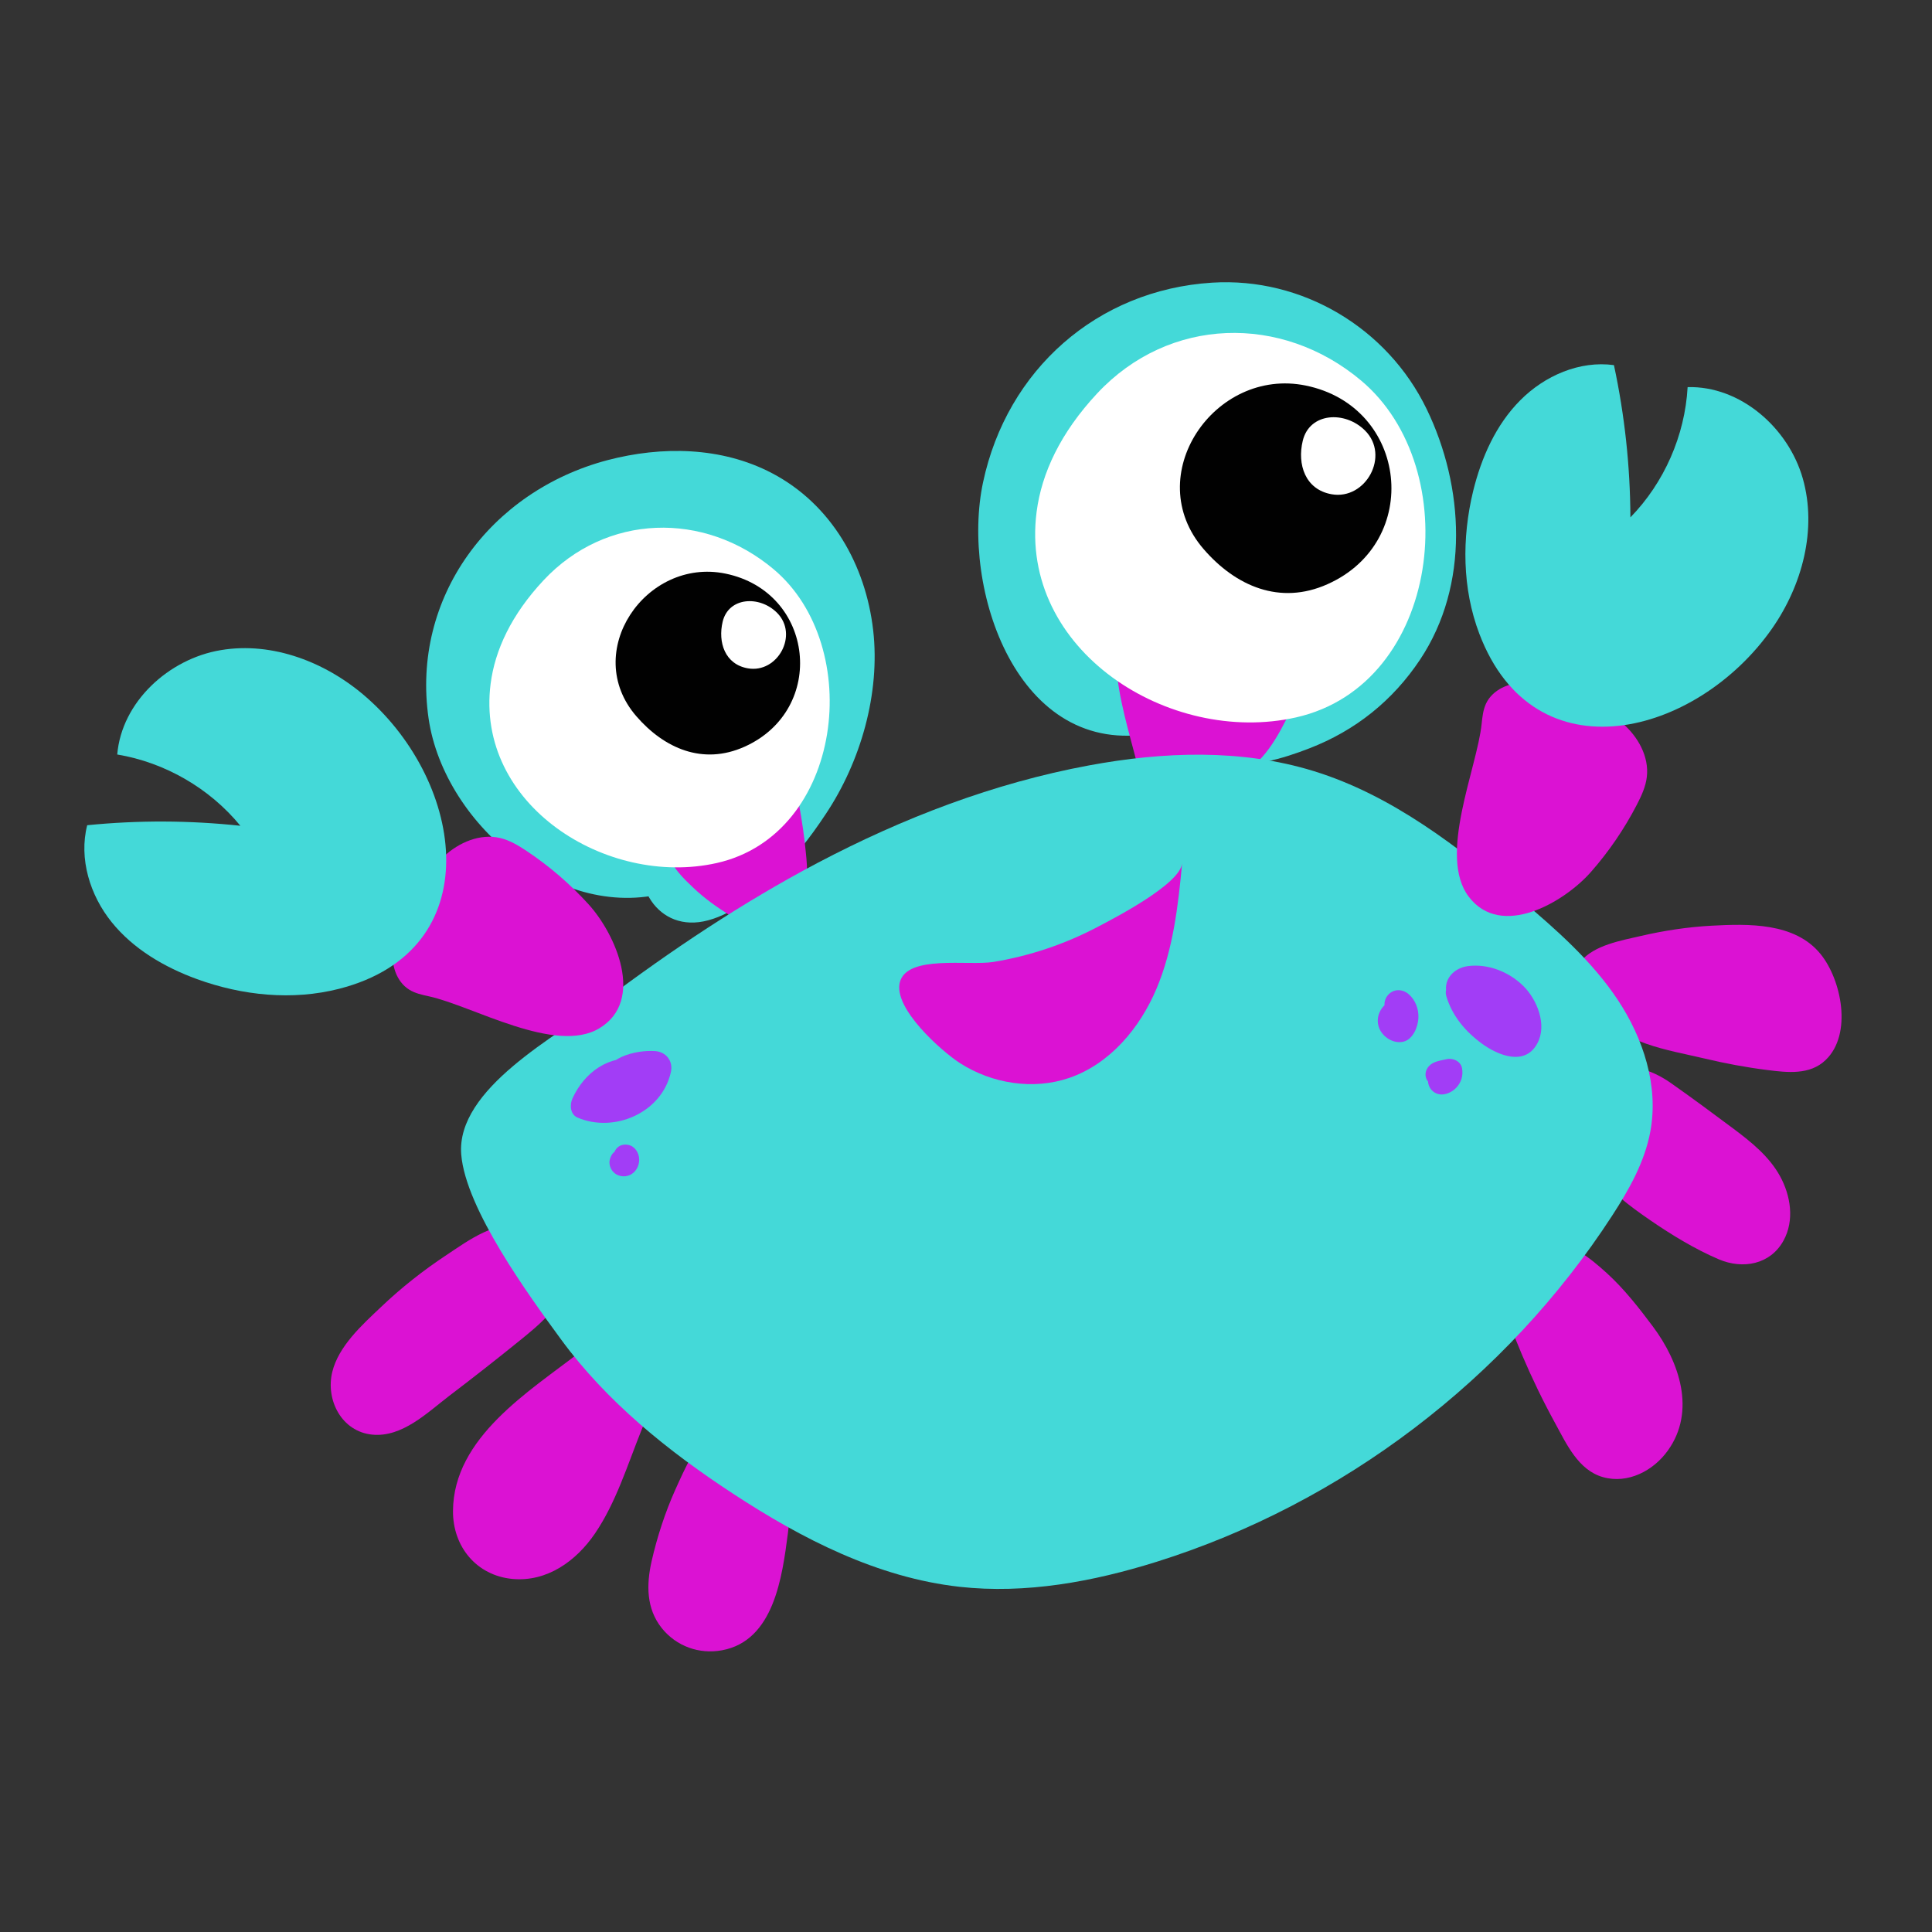 <svg xmlns="http://www.w3.org/2000/svg" xmlns:xlink="http://www.w3.org/1999/xlink" width="1080" zoomAndPan="magnify" viewBox="0 0 810 810" height="1080" preserveAspectRatio="xMidYMid meet" version="1.2"><rect x="0" y="0" width="810" height="810" fill="#333333" stroke="none"/><g id="4070ffd15e"><path style=" stroke:none;fill-rule:nonzero;fill:#44d9d8;fill-opacity:1;" d="M 485.688 291.52 C 471.465 281.094 457.473 269.117 451.582 252.297 C 445.418 234.625 447.355 215.789 453.559 198.27 C 459.332 182.027 472.668 167.844 489.371 162.145 C 498.75 158.93 505.844 157.766 514.836 157.766 C 520.492 157.766 519.797 157.805 524.176 158.656 C 526.152 159.047 528.051 159.586 529.988 160.168 C 530.727 160.363 537.508 163.113 534.371 161.68 C 561.035 173.734 570.414 201.137 567.855 230.246 C 567.312 236.484 568.633 225.98 567.547 232.145 C 567.238 234.004 566.77 235.863 566.305 237.688 C 565.879 239.469 562.547 248.617 564.098 245.09 C 560.066 254.43 557.742 257.145 552.277 262.609 C 548.863 266.059 541.113 271.133 537.547 272.605 C 526.578 277.141 512.043 276.367 503.285 285.125 C 491.773 296.637 496.852 315.125 512.316 319.352 C 523.672 322.488 538.207 317.914 548.902 313.77 C 568.281 306.289 583.902 293.77 595.414 276.484 C 616.148 245.281 613.902 204.043 598.129 171.488 C 581.656 137.457 545.918 116.141 508.207 118.504 C 459.953 121.527 422.203 155.055 412.164 202.145 C 402.668 246.602 426.426 318.266 483.672 307.336 C 491.734 305.785 491.078 295.477 485.688 291.52 Z M 485.688 291.52 "/><path style=" stroke:none;fill-rule:nonzero;fill:#44d9d8;fill-opacity:1;" d="M 283.992 342.023 C 257.633 331.715 232.172 324.352 225.27 295.086 C 218.293 265.555 242.094 244.934 266.938 237.609 C 278.68 234.16 291.434 234.312 300.23 238.422 C 311.742 243.809 319.184 256.211 320.23 270.707 C 321.43 287.684 314.879 303.652 305.965 317.723 C 301.547 324.66 295.695 330.512 289.418 335.785 C 288.176 336.828 283.836 339.621 281.473 341.754 C 279.418 343.418 279.301 343.574 281.043 342.141 C 278.562 343.961 276.781 345.668 274.496 347.488 C 287.555 352.914 300.617 358.301 313.68 363.727 C 313.68 363.613 313.68 363.496 313.68 363.379 C 312.633 367.215 311.586 371.094 310.539 374.93 C 310.852 374.426 311.121 373.961 311.43 373.457 C 322.477 355.086 299.492 328.961 280.617 342.645 C 277.016 345.277 272.789 347.797 270.93 352.141 C 263.41 369.734 275.539 391.594 296.859 385.859 C 308.949 382.602 314.805 375.008 322.555 368.883 C 332.012 361.363 339.609 351.246 346.234 341.25 C 360.887 319.273 369.105 290.59 366.082 264.234 C 362.941 236.832 348.562 211.445 323.68 198.387 C 302.477 187.262 277.48 186.953 254.688 192.922 C 205.621 205.902 172.328 250.477 179.691 301.25 C 186.281 346.441 237.559 389.387 283.992 372.797 C 299.492 367.254 298.797 347.797 283.992 342.023 Z M 283.992 342.023 "/><path style=" stroke:none;fill-rule:nonzero;fill:#44d9d8;fill-opacity:1;" d="M 485.457 300.438 C 492.121 287.492 477.395 270.746 472.008 259.156 C 466.23 246.754 461.117 233.617 460.227 220.207 C 459.41 208.23 461.773 196.602 469.215 187.844 C 480.262 174.82 499.023 168.113 515.57 166.562 C 552.664 163.113 569.289 194.586 562.855 228.035 C 559.641 244.777 551.5 254.16 537.973 261.25 C 521.539 269.855 492.898 265.477 481.309 284.273 C 476.66 291.871 478.324 301.91 484.371 308.148 C 502.859 327.141 543.75 310.434 563.398 299.543 C 586.887 286.523 601.77 262.684 606.148 236.562 C 610.84 208.656 606.578 180.441 588.98 157.766 C 573.051 137.184 547.391 127.535 521.891 127.418 C 472.781 127.188 426.039 160.207 424.18 211.254 C 423.402 232.336 430.961 253.461 440.652 271.871 C 445.188 280.477 452.203 289.66 459.488 296.055 C 465.148 300.863 479.836 311.367 485.457 300.438 Z M 485.457 300.438 "/><path style=" stroke:none;fill-rule:nonzero;fill:#db12d3;fill-opacity:1;" d="M 672.426 415.277 C 665.645 415.625 664.289 415.973 668.434 416.363 C 669.133 416.285 669.828 416.168 670.527 416.09 C 672.039 415.664 673.086 414.812 674.52 414.387 C 678.434 413.184 683.125 412.914 687.156 412.176 C 694.867 410.703 702.695 409.812 710.527 409.348 C 718.625 408.844 726.883 408.457 734.945 409.152 C 740.254 409.617 745.953 410.859 748.316 416.168 C 749.246 418.262 749.594 420.586 749.75 422.836 C 749.867 424.348 749.402 426.129 749.672 427.602 C 749.789 428.223 749.672 428.844 749.363 429.461 C 750.293 428.727 751.223 427.988 752.113 427.293 C 752.035 427.137 742.891 426.672 742.387 426.633 C 738.238 426.09 734.129 425.355 730.023 424.5 C 722.152 422.914 714.363 420.898 706.613 418.805 C 703.008 417.836 699.363 416.906 695.797 415.82 C 694.016 415.277 690.527 414.387 689.324 412.758 C 688.008 417.836 686.652 422.914 685.332 427.949 C 703.047 419.113 724.559 419.773 741.844 429.27 C 742.734 422.484 743.625 415.664 744.516 408.883 C 734.789 411.285 725.176 410.781 715.641 407.758 C 705.68 404.578 695.141 401.711 685.605 407.836 C 676.961 413.379 679.598 429.309 691.188 428.492 C 700.645 427.836 709.906 426.941 717.543 420.898 C 721.184 418.027 719.633 411.984 716.109 409.891 C 708.629 405.434 699.598 405.781 691.188 406.324 C 693.047 413.223 694.906 420.082 696.766 426.98 C 699.402 425.316 702.773 426.98 705.605 427.875 C 710.023 429.27 714.285 430.742 718.859 431.516 C 729.48 433.34 739.945 432.988 750.449 430.43 C 759.672 428.145 761.453 414.617 753.121 410.043 C 728.551 396.594 699.094 396.285 674.133 408.844 C 669.172 411.324 666.73 419.426 670.141 424.035 C 680.102 437.602 698.938 440.082 714.363 443.727 C 723.121 445.82 731.961 447.484 740.914 448.609 C 749.285 449.656 758.82 450.82 765.445 444.383 C 776.727 433.531 772.035 410.703 763.238 399.93 C 752.426 386.711 732.969 387.293 717.543 388.105 C 707.582 388.648 697.621 390.16 687.93 392.41 C 679.906 394.27 668.281 396.246 662.816 403.031 C 660.297 406.129 659.598 410.082 662.195 413.418 C 664.363 416.051 669.25 417.68 672.426 415.277 Z M 672.426 415.277 "/><path style=" stroke:none;fill-rule:nonzero;fill:#db12d3;fill-opacity:1;" d="M 299.105 598.062 C 291.82 605.23 287.285 615.348 283.137 624.535 C 278.836 634.145 275.504 644.379 273.176 654.609 C 270.969 664.414 270.93 674.453 277.48 682.633 C 283.602 690.23 293.137 693.641 302.672 691.895 C 324.492 687.902 327.941 661.043 330.305 643.02 C 331.703 632.324 332.207 620.656 328.797 610.23 C 325.383 599.844 313.988 590.699 302.941 597.172 C 297.324 600.465 296.121 609.418 294.57 615.23 C 292.98 621.121 291.664 627.09 290.465 633.098 C 287.945 645.773 286.16 658.602 284.379 671.43 C 283.641 676.664 285.191 681.82 290.539 683.949 C 295.113 685.773 301.43 684.414 303.797 679.609 C 312.672 661.395 317.98 642.324 319.996 622.168 C 321.16 610.387 300.965 607.52 299.145 619.34 C 296.973 633.293 294.844 647.246 292.672 661.238 C 291.586 668.293 290.27 677.09 298.562 680.383 C 305.27 683.098 313.68 678.367 313.254 670.656 C 312.672 660.891 301.277 658.523 295.812 665.926 C 295.695 666.082 295.578 666.238 295.461 666.391 C 298.215 664.805 300.965 663.215 303.719 661.664 C 303.484 661.664 303.293 661.664 303.059 661.664 C 305.387 662.633 307.672 663.562 309.996 664.531 C 309.844 664.379 309.688 664.262 309.531 664.105 C 310.5 666.469 311.508 668.836 312.477 671.199 C 312.555 673.602 312.902 668.445 313.02 667.867 C 313.332 665.812 313.641 663.797 313.949 661.742 C 314.57 657.672 315.23 653.562 315.852 649.492 C 317.129 641.316 318.367 633.137 319.648 624.961 C 312.711 624.031 305.734 623.062 298.797 622.129 C 297.207 638.293 292.633 654.223 285.5 668.836 C 291.973 671.547 298.445 674.301 304.918 677.012 C 308.098 654.105 311.43 631.16 318.602 609.109 C 316.121 611.59 313.641 614.07 311.199 616.512 C 309.453 617.129 308.836 614.844 308.523 616.047 C 308.293 616.938 309.027 618.293 309.262 619.184 C 309.996 622.48 310.27 625.734 310.309 629.105 C 310.422 636.199 309.492 643.137 308.332 650.113 C 307.168 657.012 306.742 677.902 294.531 673.871 C 282.906 669.996 291.082 649.961 293.371 642.285 C 295.27 635.852 297.363 629.457 299.727 623.176 C 302.246 616.395 305.617 609.766 307.324 602.75 C 308.371 598.102 302.633 594.574 299.105 598.062 Z M 299.105 598.062 "/><path style=" stroke:none;fill-rule:nonzero;fill:#db12d3;fill-opacity:1;" d="M 243.41 566.668 C 222.016 583.293 190.117 602.559 189.922 633.449 C 189.809 648.41 199.77 660.539 214.805 661.973 C 229.379 663.332 241.629 654.418 249.457 642.906 C 258.254 630 263.137 614.031 268.914 599.652 C 271.199 594.031 273.488 588.566 272.945 582.363 C 272.168 573.605 265.387 567.016 256.355 567.598 C 248.719 568.102 241.859 574.031 236.629 579.148 C 230.93 584.691 226.203 591.277 221.82 597.867 C 217.559 604.301 213.566 610.891 209.77 617.598 C 205.777 624.609 199.418 633.332 198.801 641.547 C 198.023 651.859 206.977 659.379 217.055 657.477 C 226.203 655.734 230.969 647.168 235.582 639.922 C 240.426 632.285 244.883 624.418 248.875 616.277 C 250.891 612.207 252.789 608.141 254.574 603.953 C 256.59 599.301 259.031 594.844 258.914 589.691 C 257.324 592.48 255.695 595.27 254.109 598.102 C 254.648 597.828 255.23 597.52 255.773 597.246 C 261.977 594.07 260.543 586.047 255.773 582.559 C 255.23 582.133 254.648 581.746 254.109 581.316 C 250.734 578.836 245.078 579.961 242.324 582.828 C 238.18 587.133 236.59 593.332 234.109 598.68 C 231.668 603.953 229.07 609.145 226.277 614.262 C 223.797 618.797 221.203 623.254 218.449 627.633 C 216.898 630.074 215.348 632.555 213.684 634.961 C 213.332 635.465 212.52 636.355 212.25 636.898 C 211.395 637.672 211.512 637.711 212.559 637.016 C 216.008 644.457 218.488 646.355 220 642.672 C 223.258 638.719 225.27 632.594 227.789 628.137 C 230.66 623.062 233.684 618.062 236.781 613.176 C 242.055 604.883 247.598 596.086 255.543 590.117 C 255.734 589.961 258.68 588.219 258.641 588.102 C 258.605 587.789 249.961 585.27 252.133 583.527 C 251.859 583.723 251.703 586.551 251.473 587.246 C 249.648 592.789 247.168 598.141 245.039 603.566 C 241.125 613.41 238.062 623.992 232.363 632.984 C 228.684 638.797 221.977 644.492 214.574 642.984 C 207.133 641.473 207.441 632.324 209.07 626.551 C 212.055 616.047 219.883 607.711 227.715 600.504 C 232.016 596.551 236.512 592.828 240.891 588.992 C 245.891 584.613 249.574 579.844 253.215 574.34 C 257.75 567.828 248.645 562.598 243.41 566.668 Z M 243.41 566.668 "/><path style=" stroke:none;fill-rule:nonzero;fill:#db12d3;fill-opacity:1;" d="M 643.707 529.07 C 647 535.699 652.66 540.699 657.504 546.164 C 662.078 551.281 666.535 556.551 670.605 562.055 C 676.77 570.426 686.73 582.906 682.156 593.41 C 681.266 595.426 680.371 596.434 678.746 597.363 C 678.512 597.52 678.316 597.559 678.086 597.637 C 679.25 597.207 679.598 599.883 678.164 596.781 C 674.945 589.883 670.488 583.41 667.039 576.59 C 659.832 562.289 653.824 547.52 648.938 532.289 C 645.297 537.055 641.652 541.824 638.008 546.629 C 644.754 546.512 651.652 560.738 655.18 565.969 C 658.746 571.242 662.312 576.473 665.875 581.742 C 667.621 584.301 669.48 586.82 670.914 589.574 C 671.266 590.195 671.496 590.891 671.844 591.512 C 672.777 593.254 671.77 593.875 672.621 591.977 C 676.883 590.23 681.188 588.488 685.449 586.742 C 683.668 586.203 684.133 585.812 683.008 584.457 C 680.566 581.512 678.316 580 674.676 578.684 C 671.922 577.676 667.969 578.758 666.031 580.969 C 656.148 592.324 667.738 605.348 679.363 608.68 C 685.797 610.543 690.992 606.355 693.355 600.734 C 696.727 592.676 693.82 583.758 689.559 576.629 C 684.867 568.723 679.25 561.281 674.094 553.645 C 665.297 540.66 655.914 523.723 637.969 523.957 C 630.918 524.07 624.754 531.164 627.039 538.297 C 633.551 558.449 641.809 578.102 652 596.668 C 656.73 605.309 661.691 616.395 672.078 619.301 C 682.543 622.246 693.203 616.586 699.207 608.215 C 711.184 591.629 704.055 570.93 692.969 556.125 C 687.117 548.297 680.914 540.352 673.668 533.762 C 666.535 527.289 658.668 520.934 648.707 520.273 C 644.016 520.039 641.887 525.43 643.707 529.07 Z M 643.707 529.07 "/><path style=" stroke:none;fill-rule:nonzero;fill:#db12d3;fill-opacity:1;" d="M 668.203 490.66 C 674.676 499.227 683.086 505.547 691.883 511.59 C 700.797 517.715 710.719 523.762 720.641 527.984 C 730.68 532.25 742.191 530.195 747.734 520.156 C 752.426 511.629 750.758 501.242 746.262 493.066 C 741.688 484.77 734.168 478.762 726.727 473.184 C 718.16 466.785 709.52 460.391 700.758 454.23 C 692.27 448.223 681.418 444.461 671.922 450.703 C 663.164 456.438 661.305 468.414 665.297 477.562 C 670.062 488.492 681.73 493.684 691.535 499.188 C 702.969 505.621 714.441 512.055 725.875 518.492 C 734.867 523.566 748.004 512.715 741.105 503.258 C 726.07 482.715 706.418 466.207 682.969 456.09 C 677.465 453.727 671.031 454.461 667.738 460.082 C 664.793 465.121 666.418 472.445 671.73 475.312 C 676.613 477.91 681.574 480.234 687.156 478.531 C 690.141 477.602 691.844 475.121 692.039 472.098 C 692.426 466.281 688.82 461.98 685.219 457.832 C 680.723 463.648 676.227 469.461 671.73 475.312 C 691.535 483.84 709.133 497.02 721.883 514.5 C 726.961 509.422 732.039 504.344 737.113 499.266 C 727.852 494.035 718.551 488.801 709.285 483.57 C 702.078 479.5 693.164 475.973 687.039 470.352 C 685.18 468.648 686.148 469.5 685.41 467.793 C 685.566 468.066 685.527 468.336 685.332 468.57 C 685.645 467.215 685.723 466.941 685.566 467.793 C 685.645 467.754 683.355 470.004 683.242 469.77 C 683.551 470.352 687.387 471.941 688.164 472.445 C 696.34 477.871 704.207 483.918 712.152 489.656 C 717.656 493.609 724.207 497.871 727.465 504.035 C 728.16 505.391 728.82 506.668 729.016 508.219 C 728.898 507.133 729.441 509.848 728.977 508.879 C 728.586 510.195 728.512 510.469 728.82 509.77 C 729.016 509.574 729.207 509.383 729.441 509.227 C 730.449 508.918 730.449 508.684 729.441 508.531 C 728.781 508.375 728.16 508.141 727.578 507.832 C 709.672 500.156 694.055 487.328 675.332 481.438 C 670.41 479.926 664.832 486.203 668.203 490.66 Z M 668.203 490.66 "/><path style=" stroke:none;fill-rule:nonzero;fill:#db12d3;fill-opacity:1;" d="M 220.039 514.809 C 209.148 510.469 196.047 520.312 187.328 526.086 C 177.52 532.559 168.219 539.887 159.73 547.984 C 151.863 555.426 141.98 564.305 139.305 575.195 C 136.438 587.016 143.297 600.23 156.051 601.473 C 168.605 602.711 179.109 592.285 188.336 585.23 C 198.219 577.715 207.984 570.078 217.637 562.25 C 225.773 555.66 237.133 546.707 237.598 535.234 C 237.867 528.488 233.371 522.406 227.016 520.352 C 220.387 518.219 214.148 520.543 208.488 524.109 C 186.746 537.793 166.477 555 150.156 574.883 C 146.707 579.07 145.699 584.691 149.305 589.223 C 152.598 593.332 158.684 594.961 163.375 592.055 C 166.941 589.805 170.543 587.52 173.723 584.727 C 176.746 582.055 178.18 578.758 179.457 575 C 180.465 572.016 178.297 567.676 175 567.172 C 171.047 566.551 167.52 566.125 163.684 567.52 C 159.691 568.992 155.973 571.086 152.328 573.219 C 156.746 578.914 161.125 584.652 165.543 590.348 C 174.305 580.348 183.375 570.812 193.449 562.133 C 198.102 558.102 202.906 554.266 207.906 550.66 C 210.387 548.84 212.945 547.094 215.504 545.391 C 217.055 544.383 218.566 543.336 220.156 542.367 C 220.66 542.055 221.164 541.746 221.707 541.434 C 223.527 540.621 222.52 540.234 218.566 540.273 C 217.637 538.684 216.707 537.094 215.777 535.504 C 216.82 532.055 216.785 531.551 215.582 534.07 C 215.273 534.574 214.961 535.039 214.652 535.543 C 213.836 536.707 212.867 537.754 211.859 538.762 C 209.379 541.281 206.629 543.566 203.914 545.816 C 197.637 550.969 191.32 556.008 184.926 561.008 C 178.992 565.66 172.984 570.195 166.941 574.73 C 166.512 575.039 158.18 580.543 158.141 580.348 C 158.102 580 159.227 581.238 159.848 580.891 C 159.07 581.277 160.543 578.953 160.699 578.605 C 161.359 577.285 162.289 576.203 163.18 575.078 C 165.508 572.25 168.141 569.574 170.699 566.977 C 175.934 561.668 181.438 556.668 187.289 552.016 C 192.906 547.559 198.875 543.566 204.961 539.809 C 211.086 536.047 218.332 533.297 223.488 528.219 C 228.219 523.605 225.426 516.941 220.039 514.809 Z M 220.039 514.809 "/><path style=" stroke:none;fill-rule:nonzero;fill:#db12d3;fill-opacity:1;" d="M 467.938 277.918 C 468.676 292.375 473.441 307.141 476.969 321.133 C 478.828 328.496 490.535 328.844 492.238 321.133 C 494.527 310.512 495.805 300.125 495.574 289.234 C 490.262 290.668 484.992 292.102 479.68 293.535 C 481.734 297.336 482.125 300.977 481.656 305.203 C 480.844 312.527 491.773 316.793 496.426 311.328 C 501.191 305.707 503.594 299.895 504.41 292.605 C 498.594 292.605 492.742 292.605 486.93 292.605 C 487.59 300.359 487.551 308.109 486.27 315.785 C 485.613 319.738 486.695 323.691 490.34 325.824 C 493.52 327.684 498.633 327.449 501.113 324.426 C 507.625 316.52 513.012 308.109 517.043 298.691 C 511.465 297.18 505.844 295.668 500.262 294.156 C 499.602 302.023 497.473 309.582 494.449 316.871 C 492.742 320.977 495.961 326.094 499.719 327.605 C 504.215 329.426 508.324 327.645 511.074 323.883 C 518.207 314.234 525.262 304.543 532.355 294.855 C 526.812 292.527 521.23 290.164 515.688 287.84 C 513.672 298.227 509.176 307.336 501.773 314.93 C 506.074 319.234 510.379 323.535 514.68 327.84 C 522.395 318.227 530.609 309.117 539.332 300.438 C 534.562 296.754 529.797 293.07 525.027 289.391 C 520.34 299.039 512.547 307.449 509.293 317.684 C 507.355 323.73 514.098 327.141 518.945 325.086 C 529.562 320.59 535.957 308.457 540.766 298.574 C 545.145 289.582 534.137 279.895 526.461 287.527 C 517.742 296.211 509.527 305.32 501.812 314.93 C 498.75 318.77 498.055 324.078 501.812 327.84 C 505.262 331.289 511.27 331.363 514.719 327.84 C 524.176 318.148 530.766 306.016 533.324 292.684 C 535.34 282.258 522.781 277.297 516.656 285.668 C 509.562 295.359 502.473 305.008 495.418 314.699 C 500.961 317.023 506.504 319.387 512.043 321.715 C 515.648 312.84 517.586 303.691 518.324 294.156 C 518.672 289.738 514.641 285.785 510.531 285.32 C 505.727 284.738 502.434 287.492 500.648 291.754 C 497.664 298.926 493.48 305.824 488.598 311.871 C 493.559 314.738 498.52 317.645 503.48 320.512 C 504.914 311.172 505.379 301.984 504.449 292.605 C 503.324 281.406 488.055 281.367 486.969 292.605 C 486.734 294.973 485.766 297.297 484.254 299.117 C 489.176 301.172 494.098 303.188 499.023 305.242 C 499.719 298.109 498.016 291.172 494.488 284.973 C 490.379 277.762 478.324 280.746 478.598 289.273 C 478.906 298.422 478.598 307.918 477.047 316.984 C 482.125 316.984 487.199 316.984 492.316 316.984 C 488.168 303.188 484.719 288.109 477.938 275.32 C 475.418 270.668 467.703 272.684 467.938 277.918 Z M 467.938 277.918 "/><path style=" stroke:none;fill-rule:nonzero;fill:#db12d3;fill-opacity:1;" d="M 280.426 357.875 C 281.16 363.223 286.859 368.574 290.617 372.141 C 295.27 376.559 300.617 380.434 306.121 383.766 C 313.641 388.34 322.711 377.254 315.734 371.324 C 310.348 366.789 305.387 361.945 300.734 356.676 C 296.742 360.668 292.789 364.621 288.797 368.613 C 295.309 375.551 303.836 380.277 313.254 381.789 C 321.586 383.145 327.516 374.23 321.586 367.488 C 320.344 366.055 319.262 364.504 318.523 362.719 C 318.137 361.676 317.828 360.59 317.594 359.504 C 317.516 357.758 317.09 358.07 316.316 360.512 C 315.035 361.246 313.758 361.984 312.477 362.719 C 312.867 362.645 313.254 362.566 313.641 362.488 C 312.09 362.488 310.578 362.488 309.027 362.488 C 309.414 362.605 309.766 362.719 310.152 362.875 C 308.875 362.141 307.594 361.402 306.316 360.668 C 309.57 363.188 311.355 368.805 313.293 372.41 C 317.789 380.664 328.797 376.016 329.57 367.992 C 330.461 359.27 330.773 350.551 330.539 341.789 C 324.766 342.566 318.949 343.34 313.176 344.156 C 314.805 350.781 316.391 357.449 318.02 364.078 C 323.758 362.488 329.453 360.938 335.191 359.348 C 333.254 353.418 333.176 348.031 334.996 342.062 C 329.262 342.062 323.484 342.062 317.75 342.062 C 318.797 347.836 319.609 353.613 320.074 359.465 C 320.539 365.473 320.5 371.637 323.641 376.984 C 326.277 381.441 333.176 381.633 335.734 376.984 C 339.105 370.898 338.523 364.191 337.863 357.488 C 337.207 350.746 336.238 344 334.996 337.332 C 333.289 328.227 320.113 329.426 317.75 337.332 C 315.074 346.133 315.113 355.395 318.02 364.117 C 321.625 374.93 337.941 370.59 335.191 359.387 C 333.523 352.758 331.895 346.133 330.23 339.504 C 327.824 329.891 312.555 331.828 312.867 341.867 C 313.137 350.629 312.867 359.348 312.09 368.07 C 317.516 366.598 322.941 365.125 328.367 363.652 C 325.578 358.613 323.137 352.41 318.68 348.613 C 314.105 344.699 307.438 344.699 303.176 349.117 C 295.035 357.527 303.176 372.797 309.414 379.695 C 312.207 374.93 314.957 370.16 317.75 365.395 C 310.965 364.387 305.422 361.75 300.656 356.789 C 293.098 348.883 281.508 360.703 288.719 368.727 C 293.875 374.465 299.727 379.465 306.043 383.883 C 308.719 379.309 311.391 374.773 314.027 370.199 C 308.758 367.605 303.641 364.812 298.602 361.789 C 294.34 359.23 289.262 354.734 284.301 354.039 C 281.781 353.574 280.074 355.277 280.426 357.875 Z M 280.426 357.875 "/><path style=" stroke:none;fill-rule:nonzero;fill:#db12d3;fill-opacity:1;" d="M 329.297 374.773 C 325.578 367.719 320.656 361.324 317.129 354.156 C 313.602 347.023 312.012 339.812 310.5 332.023 C 308.176 320.242 288.562 322.762 289.379 334.891 C 290.734 354.734 301.898 377.68 321.082 385.434 C 327.398 387.992 331.973 379.812 329.297 374.773 Z M 329.297 374.773 "/><path style=" stroke:none;fill-rule:nonzero;fill:#44d9d8;fill-opacity:1;" d="M 456.582 320.898 C 487.742 315.125 520.418 313.922 550.727 323.266 C 583.594 333.379 611.5 355.125 637.777 377.332 C 652.621 389.891 667.426 402.914 678.203 419.113 C 688.977 435.316 695.449 455.199 691.922 474.344 C 689.559 487.137 683.008 498.723 675.914 509.652 C 631.535 578.102 562.781 630.348 484.992 654.766 C 458.285 663.137 430.07 668.367 402.242 665.27 C 367.941 661.43 336.238 645.191 307.398 626.277 C 280.309 608.566 254.379 587.75 235.156 561.473 C 221.938 543.41 195.234 506.941 193.375 484.035 C 191.125 456.359 233.797 434.191 252.906 419.812 C 281.434 398.379 311.199 378.418 342.824 361.75 C 378.598 342.914 416.738 328.266 456.582 320.898 Z M 456.582 320.898 "/><path style=" stroke:none;fill-rule:nonzero;fill:#db12d3;fill-opacity:1;" d="M 621.188 303.422 C 621.5 300.512 621.809 297.566 623.047 294.934 C 625.801 289.117 632.699 286.172 639.133 286.211 C 645.566 286.25 651.73 288.691 657.699 291.133 C 665.645 294.352 673.746 297.645 680.219 303.227 C 686.73 308.809 691.418 317.18 690.449 325.668 C 689.984 329.777 688.203 333.613 686.301 337.297 C 681.031 347.488 674.52 357.062 666.922 365.668 C 655.801 378.262 629.406 393.805 615.801 375.977 C 602.699 358.844 619.328 321.984 621.188 303.422 Z M 621.188 303.422 "/><path style=" stroke:none;fill-rule:nonzero;fill:#a23df6;fill-opacity:1;" d="M 606.344 417.562 C 608.824 425.898 614.289 432.406 621.266 437.523 C 628.047 442.484 639.367 447.137 644.559 437.406 C 648.707 429.656 644.441 419.074 638.668 413.379 C 632.66 407.449 623.902 403.961 615.453 405.043 C 608.668 405.898 603.785 412.215 607.508 418.922 C 608.668 421.012 610.066 422.602 612.312 423.57 C 621.613 427.562 629.598 417.758 623.047 409.656 C 622.816 409.387 622.582 409.074 622.352 408.805 C 623.125 410.16 623.902 411.477 624.715 412.836 C 624.598 412.484 624.484 412.176 624.328 411.828 C 622.195 415.586 620.027 419.387 617.895 423.145 C 620.141 422.836 622.973 423.957 624.754 425.277 C 625.957 426.168 627.234 427.445 628.047 428.688 C 628.398 429.23 628.746 429.812 629.055 430.395 C 629.484 432.602 629.832 432.176 630.141 429.23 C 631.344 428.531 632.543 427.836 633.746 427.137 C 634.52 426.941 630.957 425.43 630.336 425.121 C 628.32 424.074 626.344 422.875 624.52 421.477 C 621.109 418.883 618.086 415.586 615.18 412.449 C 611.613 408.492 604.871 412.523 606.344 417.562 Z M 606.344 417.562 "/><path style=" stroke:none;fill-rule:nonzero;fill:#a23df6;fill-opacity:1;" d="M 588.785 422.02 C 588.746 421.906 588.672 421.789 588.633 421.672 C 587.625 419.426 584.25 418.844 582.312 420.004 C 578.711 422.215 576.73 426.402 578.051 430.547 C 579.367 434.656 584.25 437.871 588.594 436.672 C 592.508 435.586 594.523 430.395 594.676 426.75 C 594.832 423.066 593.438 419.27 590.609 416.828 C 587.934 414.5 584.02 414.465 581.695 417.449 C 579.484 420.277 580.336 424.309 583.359 426.207 C 584.137 426.672 583.555 426.129 583.398 426.207 C 583.594 426.129 583.941 426.941 583.477 426.207 C 583.672 426.477 583.824 426.789 583.98 427.098 C 583.594 426.207 583.941 427.602 583.902 426.98 C 583.863 426.402 583.902 427.445 583.902 427.523 C 583.902 428.379 584.098 426.828 583.902 427.641 C 583.863 427.719 583.594 428.648 583.746 428.223 C 583.902 427.758 583.129 428.844 583.672 428.262 C 584.871 427.758 586.035 427.293 587.234 426.789 C 585.336 427.02 587.312 426.789 587.043 427.02 C 586.73 427.332 586.965 426.207 586.926 427.098 C 586.926 427.484 587.352 427.641 586.926 427.949 C 588.555 426.789 589.676 424.812 589.059 422.758 C 589.02 422.523 588.941 422.293 588.785 422.02 Z M 588.785 422.02 "/><path style=" stroke:none;fill-rule:nonzero;fill:#a23df6;fill-opacity:1;" d="M 604.445 446.555 C 598.438 446.594 596.5 455.277 601.652 458.145 C 604.523 459.77 608.09 458.414 610.297 456.285 C 612.621 453.996 613.59 450.895 612.934 447.719 C 612.352 444.887 609.094 443.453 606.5 444.074 C 603.941 444.656 600.84 444.965 599.02 447.059 C 596.5 449.965 597.625 453.84 601.148 455.16 C 603.746 456.129 606.73 454.848 609.25 454.152 C 607.117 452.949 604.949 451.711 602.816 450.508 C 603.09 451.672 602.391 449.5 602.855 450.586 C 602.855 451.051 602.855 451.09 602.895 450.664 C 602.895 450.391 603.012 450.121 603.203 449.926 C 602.816 450.664 603.555 449.695 603.164 450.043 C 602.934 450.277 603.012 450.238 603.398 449.926 C 603.012 450.16 602.973 450.16 603.281 450.043 C 603.203 449.887 605.801 450.082 606.5 450.742 C 607.043 451.246 607.273 451.824 607.312 452.562 C 607.273 451.863 607.082 453.375 606.965 453.57 C 606.652 454.074 604.676 454.926 605.531 454.773 C 607.547 454.422 608.785 452.059 608.516 450.199 C 608.203 448.145 606.539 446.516 604.445 446.555 Z M 604.445 446.555 "/><path style=" stroke:none;fill-rule:nonzero;fill:#a23df6;fill-opacity:1;" d="M 267.633 444.27 C 255.465 441.863 244.922 449.695 240 460.547 C 238.836 463.145 238.992 467.176 242.094 468.531 C 257.48 475.16 277.555 466.516 281.277 449.422 C 282.285 444.812 279.223 440.973 274.609 440.664 C 266.703 440.121 252.789 443.375 252.867 453.336 C 252.906 456.711 255.504 458.801 258.641 459.113 C 261.938 459.422 263.992 457.719 266.703 456.207 C 269.223 454.809 271.703 454.383 274.609 454.461 C 272.402 451.555 270.152 448.648 267.945 445.703 C 266.16 455.781 256.277 461.633 246.59 457.832 C 247.945 460.238 249.301 462.641 250.656 465.004 C 253.68 457.68 261.473 452.797 268.293 449.461 C 270.465 448.414 270 444.734 267.633 444.27 Z M 267.633 444.27 "/><path style=" stroke:none;fill-rule:nonzero;fill:#a23df6;fill-opacity:1;" d="M 248.293 457.793 C 247.789 459.305 248.023 461.129 248.797 462.523 C 249.805 464.266 251.664 465.352 253.68 465.391 C 256.473 465.43 258.719 463.414 258.875 460.586 C 258.914 459.422 258.332 458.027 257.48 457.254 C 256.859 456.672 256.121 456.246 255.309 456.012 C 255.191 455.973 255.078 455.973 255 455.934 C 255.387 456.09 255.773 456.246 256.16 456.438 C 256.086 456.398 256.047 456.359 255.969 456.32 C 256.277 456.594 256.625 456.824 256.938 457.098 C 256.82 457.02 256.703 456.902 256.625 456.785 C 256.898 457.137 257.129 457.445 257.402 457.793 C 257.324 457.68 257.285 457.602 257.207 457.484 C 257.363 457.871 257.52 458.262 257.711 458.648 C 257.672 458.57 257.672 458.492 257.672 458.414 C 257.711 458.84 257.789 459.27 257.828 459.695 C 257.828 459.578 257.828 459.461 257.828 459.344 C 257.789 459.77 257.711 460.199 257.672 460.625 C 257.672 460.547 257.711 460.469 257.711 460.391 C 258.023 459.152 257.867 457.758 257.207 456.633 C 256.625 455.625 255.465 454.656 254.301 454.383 C 253.062 454.113 251.664 454.152 250.543 454.887 C 249.418 455.586 248.68 456.516 248.293 457.793 Z M 248.293 457.793 "/><path style=" stroke:none;fill-rule:nonzero;fill:#a23df6;fill-opacity:1;" d="M 256.473 484.188 C 256.121 484.77 255.812 485.43 255.734 486.09 C 256.121 485.469 256.473 484.809 256.859 484.188 C 255.152 485.66 255.23 488.219 256.199 490.043 C 256.664 490.973 257.52 491.863 258.41 492.367 C 260.812 493.723 263.797 493.375 265.773 491.477 C 267.207 490.121 267.984 488.18 267.984 486.203 C 267.984 483.453 266.277 480.586 263.41 480.004 C 261.434 479.617 259.574 480.121 258.293 481.746 C 257.168 483.219 256.859 485.508 257.906 487.137 C 257.984 487.25 258.023 487.328 258.062 487.445 C 257.906 487.059 257.711 486.633 257.559 486.242 C 257.789 486.902 258.062 487.523 258.332 488.18 C 258.176 487.754 257.984 487.367 257.828 486.941 C 257.906 487.172 257.945 487.367 257.984 487.602 C 257.906 487.137 257.867 486.707 257.789 486.242 C 257.828 486.516 257.828 486.785 257.789 487.059 C 257.867 486.633 257.906 486.164 257.984 485.738 C 257.945 485.973 257.906 486.164 257.789 486.359 C 257.945 485.973 258.137 485.586 258.293 485.195 C 258.215 485.312 258.176 485.43 258.102 485.508 C 258.371 485.195 258.605 484.848 258.875 484.539 C 258.797 484.656 258.719 484.73 258.605 484.809 C 258.914 484.578 259.262 484.305 259.574 484.074 C 259.457 484.152 259.379 484.188 259.262 484.266 C 259.648 484.113 260.039 483.957 260.387 483.801 C 260.309 483.84 260.23 483.84 260.113 483.879 C 260.543 483.84 260.969 483.762 261.395 483.723 C 261.238 483.723 261.121 483.762 260.969 483.723 C 261.395 483.762 261.781 483.84 262.207 483.879 C 262.094 483.84 261.977 483.84 261.82 483.801 C 262.207 483.957 262.559 484.113 262.945 484.266 C 262.48 484.035 262.672 483.879 263.449 484.73 C 263.023 484.266 264.223 485.777 263.836 485.234 C 262.828 483.801 261.59 483.105 259.844 482.949 C 260.852 483.375 261.898 483.801 262.906 484.227 C 263.836 485.391 263.488 485.004 263.293 484.691 C 263.023 484.188 263.68 485.738 263.488 485.195 C 262.984 483.723 261.82 482.641 260.27 482.406 C 258.797 482.098 257.246 482.832 256.473 484.188 Z M 256.473 484.188 "/><path style=" stroke:none;fill-rule:nonzero;fill:#44d9d8;fill-opacity:1;" d="M 620.219 265.707 C 613.012 246.754 612.855 225.594 617.621 205.902 C 621.07 191.836 627.156 178.074 637.391 167.805 C 647.582 157.535 662.273 151.102 676.652 153.078 C 681.148 174.043 683.473 195.477 683.551 216.91 C 697.734 202.379 706.418 182.57 707.543 162.301 C 729.672 161.719 749.789 179.355 755.836 200.633 C 761.883 221.91 755.602 245.398 742.93 263.539 C 711.496 308.496 643.32 326.598 620.219 265.707 Z M 620.219 265.707 "/><path style=" stroke:none;fill-rule:nonzero;fill:#db12d3;fill-opacity:1;" d="M 179.848 417.719 C 177.016 417.098 174.07 416.477 171.59 414.93 C 166.125 411.555 163.957 404.387 164.691 397.953 C 165.43 391.559 168.566 385.703 171.629 380.047 C 175.699 372.527 179.887 364.852 186.164 359 C 192.441 353.148 201.281 349.387 209.613 351.324 C 213.645 352.254 217.25 354.426 220.699 356.715 C 230.27 363.07 239.031 370.629 246.742 379.117 C 258.062 391.559 270.543 419.5 251.316 431.09 C 232.867 442.254 198.102 421.672 179.848 417.719 Z M 179.848 417.719 "/><path style=" stroke:none;fill-rule:nonzero;fill:#44d9d8;fill-opacity:1;" d="M 142.25 414.539 C 122.641 419.578 101.555 417.41 82.523 410.473 C 68.922 405.508 55.938 397.914 46.828 386.633 C 37.719 375.355 32.992 360.008 36.559 345.977 C 57.914 343.844 79.461 343.922 100.781 346.211 C 87.91 330.512 69.191 319.66 49.152 316.328 C 51.012 294.273 70.742 276.211 92.562 272.57 C 114.383 268.887 137.02 277.762 153.645 292.375 C 194.922 328.535 205.312 398.34 142.25 414.539 Z M 142.25 414.539 "/><path style=" stroke:none;fill-rule:nonzero;fill:#ffffff;fill-opacity:1;" d="M 205.699 286.637 C 199.148 337.332 254.34 372.176 300.5 361.828 C 353.602 349.891 362.785 270.863 324.301 238.617 C 295.23 214.238 254.145 215.246 227.906 243.266 C 214.379 257.723 207.52 272.531 205.699 286.637 Z M 205.699 286.637 "/><path style=" stroke:none;fill-rule:nonzero;fill:#010101;fill-opacity:1;" d="M 312.051 313.109 C 346.895 297.566 341.625 248.152 304.105 240.477 C 270.734 233.656 243.488 273.461 266.82 300.32 C 278.523 313.809 294.648 320.863 312.051 313.109 Z M 312.051 313.109 "/><path style=" stroke:none;fill-rule:nonzero;fill:#ffffff;fill-opacity:1;" d="M 313.562 280.203 C 326.004 282.375 334.957 266.133 325.773 256.91 C 318.406 249.547 305.461 250.32 302.98 260.633 C 300.926 269.273 303.91 278.539 313.562 280.203 Z M 313.562 280.203 "/><path style=" stroke:none;fill-rule:nonzero;fill:#ffffff;fill-opacity:1;" d="M 434.605 214.586 C 427.086 272.723 490.379 312.684 543.324 300.785 C 604.25 287.102 614.715 196.484 570.609 159.512 C 537.277 131.566 490.184 132.691 460.07 164.859 C 444.566 181.449 436.699 198.422 434.605 214.586 Z M 434.605 214.586 "/><path style=" stroke:none;fill-rule:nonzero;fill:#010101;fill-opacity:1;" d="M 556.539 244.934 C 596.5 227.145 590.453 170.441 547.43 161.641 C 509.176 153.812 477.938 199.469 504.68 230.281 C 518.09 245.746 536.617 253.848 556.539 244.934 Z M 556.539 244.934 "/><path style=" stroke:none;fill-rule:nonzero;fill:#ffffff;fill-opacity:1;" d="M 558.32 207.223 C 572.586 209.703 582.855 191.059 572.312 180.516 C 563.863 172.066 549.02 172.961 546.191 184.781 C 543.789 194.664 547.199 205.285 558.32 207.223 Z M 558.32 207.223 "/><path style=" stroke:none;fill-rule:nonzero;fill:#db12d3;fill-opacity:1;" d="M 495.609 361.945 C 493.945 379.812 491.852 397.953 484.875 414.5 C 477.898 431.051 465.301 446.051 448.324 451.902 C 433.25 457.098 415.922 454.344 402.512 445.742 C 394.84 440.82 374.336 422.719 377.281 411.75 C 380.383 400.16 406.117 405.008 416.465 403.301 C 431.621 400.82 446.426 395.859 460.031 388.688 C 466.93 385.086 494.758 370.742 495.609 361.945 Z M 495.609 361.945 "/></g></svg>